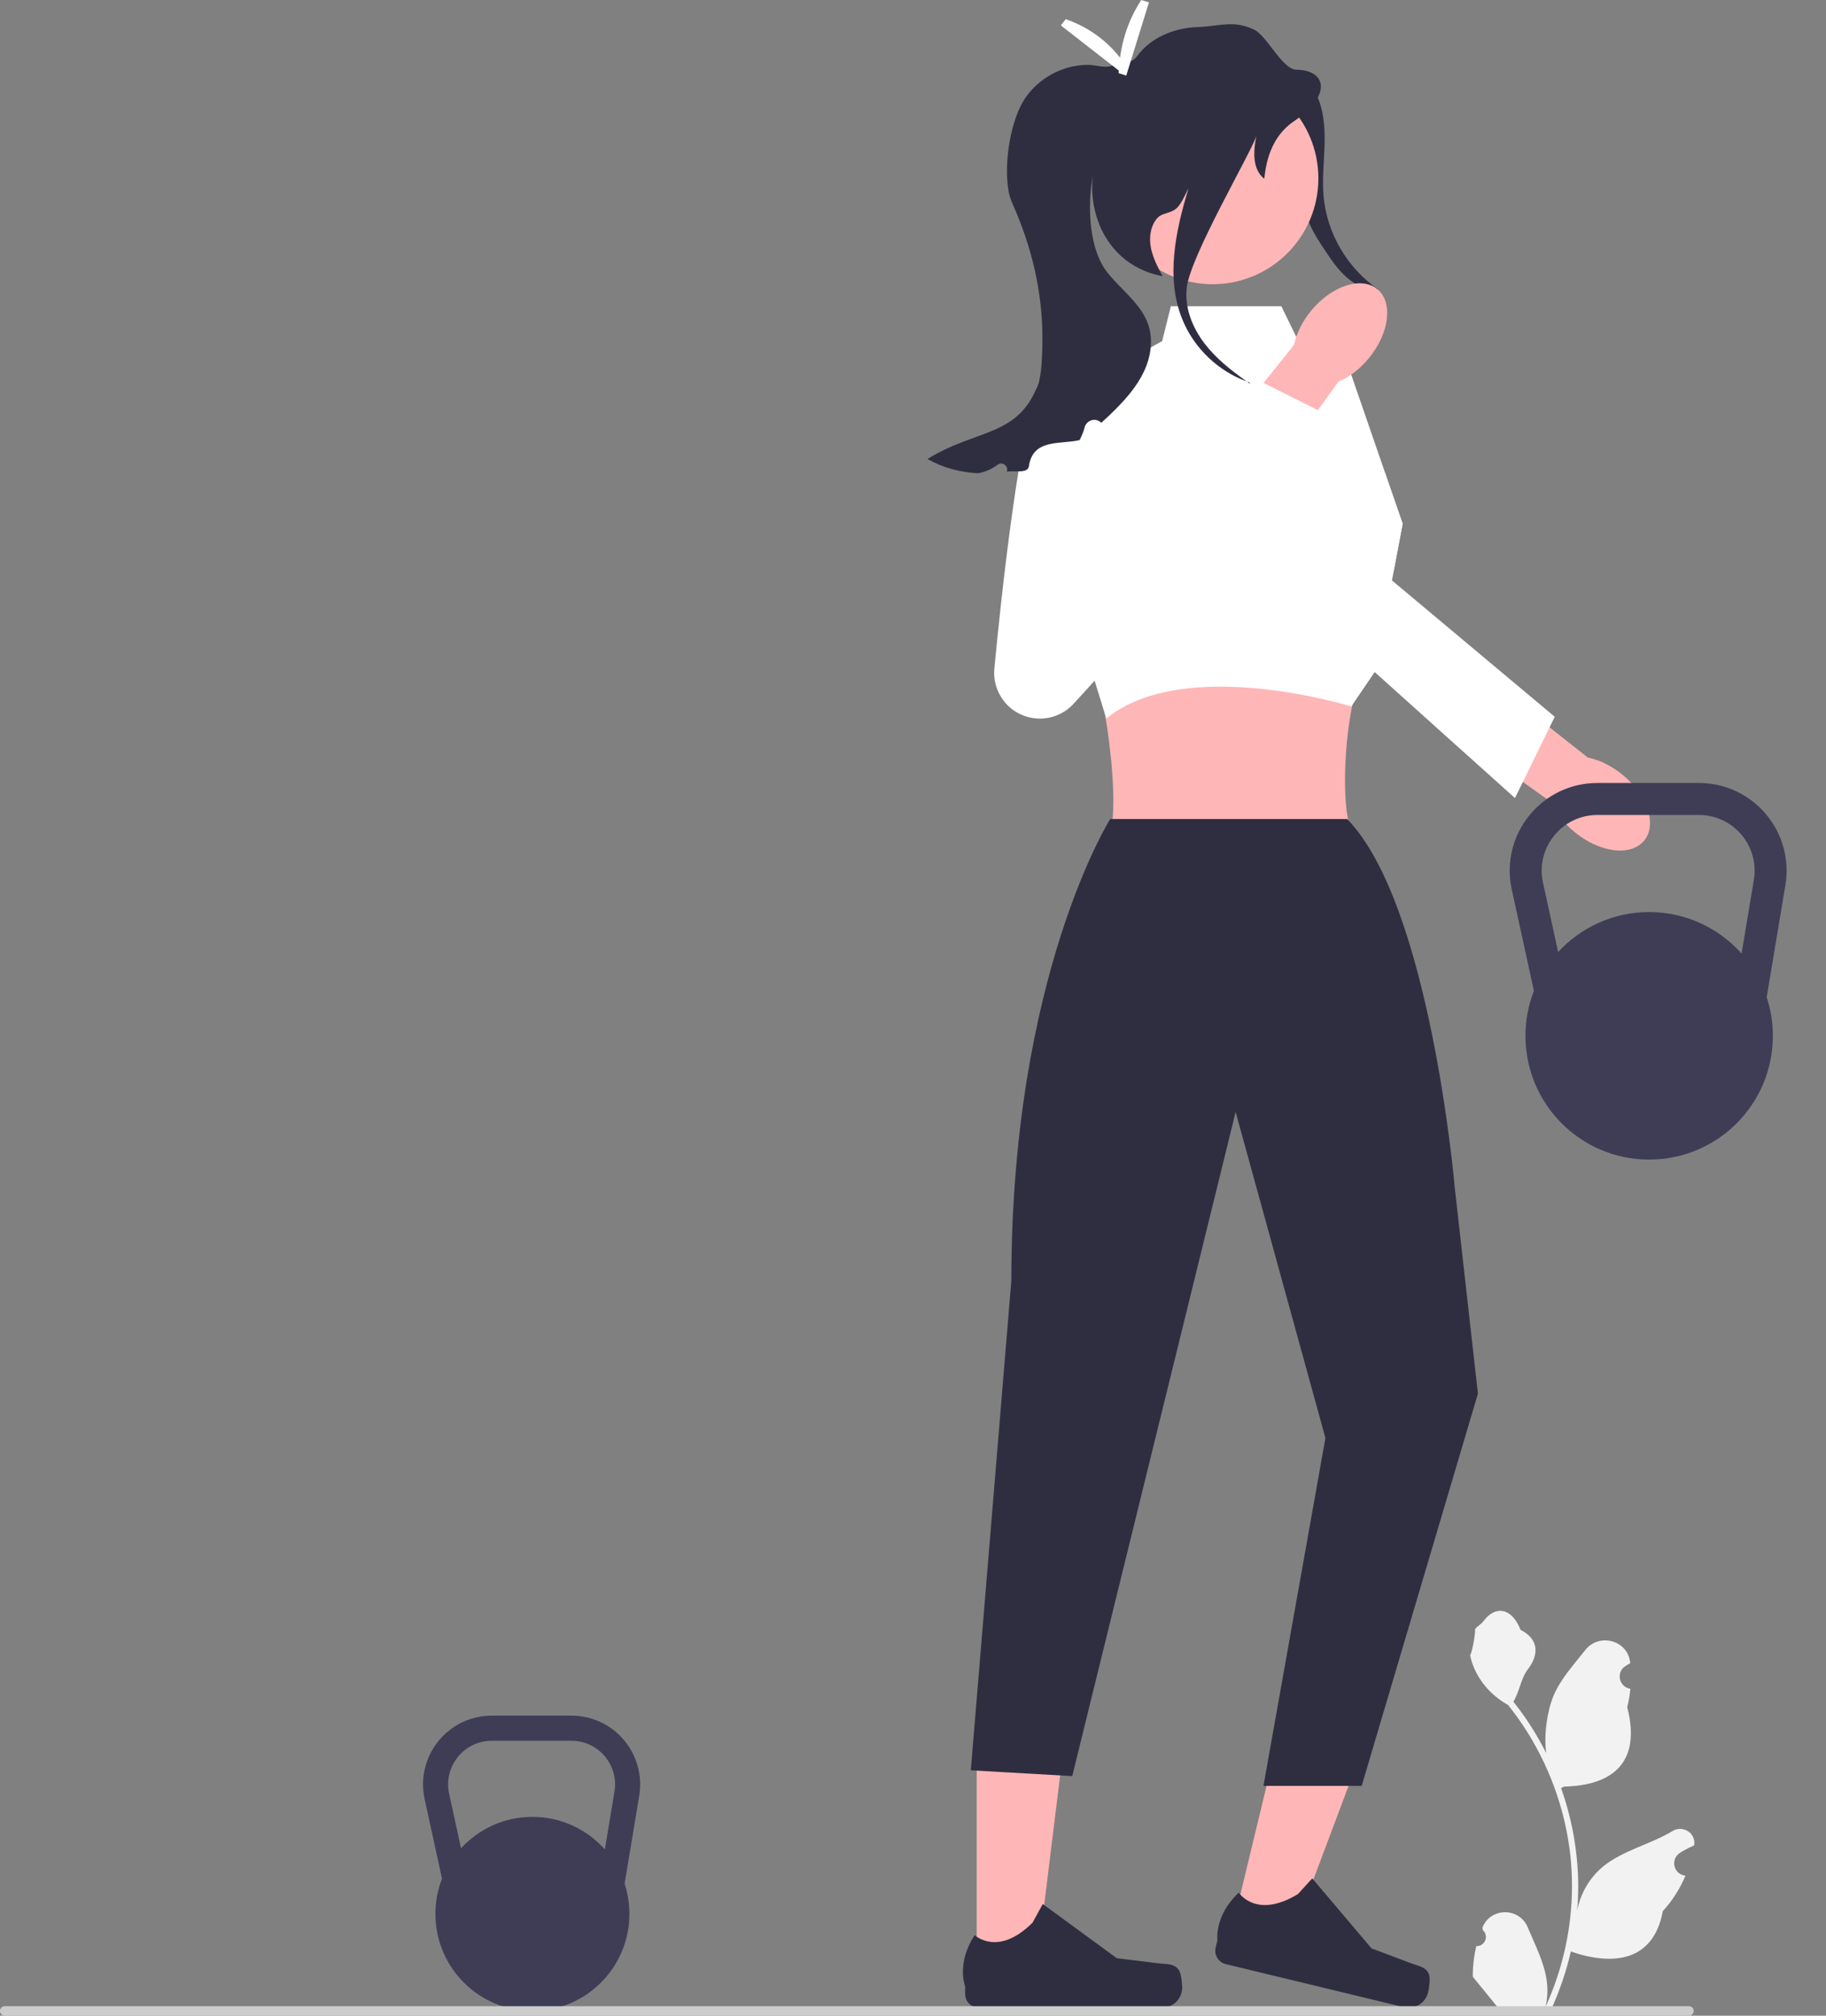 <svg width="29" height="32" viewBox="0 0 29 32" fill="none" xmlns="http://www.w3.org/2000/svg">
<rect x="0" y="0" width="29" height="32" fill="#808080" stroke="none"/>
<g clip-path="url(#clip0_3246_28812)">
<path d="M20.23 1.03C20.509 1.023 20.763 1.221 20.891 1.468C21.02 1.716 21.043 2.004 21.037 2.282C21.03 2.561 20.996 2.84 21.021 3.117C21.073 3.707 21.404 4.267 21.895 4.598C21.71 4.612 21.528 4.527 21.388 4.404C21.248 4.282 21.143 4.126 21.04 3.971C20.953 3.84 20.865 3.708 20.803 3.564C20.711 3.353 20.676 3.122 20.643 2.894C20.562 2.332 20.487 1.77 20.419 1.207" fill="#2F2E41"/>
<path d="M15.512 31.309L16.452 31.309L16.899 27.685L15.512 27.685L15.512 31.309Z" fill="#FFB6B6"/>
<path d="M18.73 31.288C18.759 31.337 18.775 31.496 18.775 31.553C18.775 31.73 18.632 31.872 18.456 31.872H15.546C15.425 31.872 15.328 31.775 15.328 31.655V31.534C15.328 31.534 15.184 31.169 15.48 30.721C15.48 30.721 15.849 31.072 16.399 30.522L16.561 30.227L17.737 31.087L18.388 31.167C18.53 31.185 18.657 31.164 18.73 31.288Z" fill="#2F2E41"/>
<path d="M19.566 30.625L20.48 30.846L21.765 27.427L20.417 27.102L19.566 30.625Z" fill="#FFB6B6"/>
<path d="M22.7 31.36C22.717 31.415 22.695 31.573 22.681 31.628C22.64 31.8 22.468 31.905 22.296 31.864L19.467 31.181C19.351 31.153 19.279 31.035 19.307 30.918L19.335 30.8C19.335 30.8 19.281 30.413 19.674 30.046C19.674 30.046 19.95 30.474 20.614 30.068L20.841 29.82L21.782 30.931L22.396 31.162C22.53 31.213 22.658 31.223 22.7 31.36Z" fill="#2F2E41"/>
<path d="M25.016 13.216C24.84 13.075 24.712 12.905 24.64 12.737L22.887 11.49L23.505 10.673L25.217 12.026C25.395 12.062 25.588 12.153 25.763 12.295C26.163 12.619 26.32 13.088 26.114 13.343C25.907 13.598 25.416 13.541 25.016 13.216Z" fill="#FFB6B6"/>
<path d="M24.692 11.379L24.61 11.546L24.186 12.414L24.06 12.669L22.824 11.56L21.831 10.668L19.495 8.571C19.333 8.426 19.254 8.228 19.254 8.032C19.254 7.797 19.367 7.563 19.586 7.421C19.721 7.334 19.882 7.294 20.042 7.307C20.422 7.34 21.186 7.41 21.996 7.507L22.275 8.314L22.138 9.039L21.766 8.929L22.105 9.213L24.692 11.379Z" fill="white"/>
<path d="M17.305 10.524C17.485 10.525 17.862 12.964 17.581 13.331C17.35 13.632 21.583 13.331 21.583 13.331C21.185 13.25 21.364 10.644 21.792 10.524L19.238 9.741L17.305 10.524Z" fill="#FFB6B6"/>
<path d="M21.395 13.002H17.632C17.632 13.002 16.062 15.494 16.062 20.326L15.418 28.104L17.029 28.196L19.624 17.653L21.05 22.829L20.066 28.351H21.626L23.472 22.124L23.104 18.854C23.104 18.854 22.719 14.359 21.395 13.002Z" fill="#2F2E41"/>
<path d="M22.277 8.314L22.14 9.039L22.107 9.213L21.833 10.668L21.461 11.215C21.461 11.215 18.812 10.394 17.57 11.407L16.57 8.176L17.629 5.875L18.457 5.415L18.595 4.862H20.35L20.62 5.415L21.403 5.783L21.998 7.507L22.277 8.314Z" fill="white"/>
<path d="M21.739 5.687C21.596 5.861 21.425 5.988 21.257 6.059L19.996 7.802L19.184 7.178L20.551 5.476C20.588 5.298 20.68 5.106 20.823 4.932C21.151 4.535 21.622 4.382 21.875 4.59C22.128 4.799 22.067 5.29 21.739 5.687Z" fill="#FFB6B6"/>
<path d="M18.34 5.905C18.34 5.905 17.004 5.17 16.57 5.905C16.2 6.531 15.879 9.698 15.792 10.614C15.777 10.774 15.816 10.935 15.903 11.072C16.159 11.475 16.729 11.524 17.052 11.171L21.186 6.639L19.901 5.996L17.698 8.292L18.34 5.905Z" fill="white"/>
<path d="M19.258 4.512C20.186 4.512 20.938 3.76 20.938 2.832C20.938 1.904 20.186 1.152 19.258 1.152C18.33 1.152 17.578 1.904 17.578 2.832C17.578 3.76 18.33 4.512 19.258 4.512Z" fill="#FFB6B6"/>
<path d="M20.551 1.924C20.289 2.1 20.121 2.397 20.079 2.838C19.914 2.708 19.89 2.47 19.952 2.166C19.838 2.477 18.909 4.061 18.848 4.562C18.809 4.881 18.937 5.202 19.133 5.457C19.316 5.694 19.554 5.881 19.799 6.055C19.339 5.888 18.957 5.518 18.775 5.064C18.512 4.408 18.668 3.679 18.875 2.991C18.826 3.083 18.757 3.249 18.677 3.314C18.573 3.398 18.451 3.372 18.368 3.476C18.267 3.602 18.248 3.779 18.279 3.938C18.311 4.096 18.388 4.242 18.463 4.385C17.398 4.184 17.081 2.967 17.568 2.138C17.257 2.697 17.189 3.822 17.585 4.323C17.807 4.605 18.129 4.824 18.24 5.165C18.317 5.404 18.275 5.671 18.168 5.898C18.06 6.126 17.893 6.32 17.715 6.499C17.642 6.572 17.568 6.643 17.49 6.712C17.404 6.624 17.258 6.666 17.226 6.784C17.209 6.85 17.181 6.918 17.146 6.987C16.83 7.059 16.405 6.96 16.34 7.403C16.323 7.521 16.109 7.468 15.99 7.487C16.022 7.399 15.919 7.32 15.844 7.377C15.745 7.451 15.64 7.495 15.53 7.513C15.249 7.498 14.974 7.426 14.73 7.287C15.507 6.803 16.189 6.943 16.493 6.079C16.54 5.944 16.556 5.662 16.555 5.345C16.553 4.626 16.384 3.921 16.093 3.263C16.057 3.183 16.03 3.106 16.018 3.038C15.934 2.549 16.066 1.876 16.28 1.56C16.494 1.244 16.865 1.04 17.247 1.03C17.438 1.024 17.551 1.108 17.72 1.018C17.9 0.921 17.942 1.048 18.064 0.884C18.281 0.593 18.652 0.442 19.015 0.43C19.379 0.417 19.582 0.315 19.913 0.468C20.122 0.564 20.362 1.104 20.592 1.107C21.067 1.114 21.159 1.513 20.551 1.924Z" fill="#2F2E41"/>
<path d="M19.854 6.093C19.836 6.081 19.819 6.068 19.801 6.056C19.815 6.061 19.829 6.067 19.843 6.071L19.854 6.093Z" fill="#2F2E41"/>
<path d="M28.044 12.922C27.779 12.609 27.392 12.43 26.982 12.43H25.369C24.946 12.43 24.55 12.619 24.285 12.949C24.019 13.279 23.919 13.706 24.009 14.119L24.361 15.73C24.274 15.952 24.227 16.192 24.227 16.444C24.227 17.529 25.106 18.409 26.191 18.409C27.277 18.409 28.156 17.529 28.156 16.444C28.156 16.23 28.122 16.025 28.058 15.832L28.355 14.051C28.423 13.647 28.309 13.235 28.044 12.922ZM26.191 14.479C25.62 14.479 25.105 14.724 24.746 15.113L24.505 14.011C24.448 13.748 24.512 13.477 24.681 13.268C24.849 13.058 25.101 12.938 25.369 12.938H26.982C27.242 12.938 27.488 13.052 27.657 13.251C27.825 13.449 27.897 13.711 27.854 13.968L27.659 15.138C27.299 14.734 26.775 14.479 26.191 14.479Z" fill="#3F3D56"/>
<path d="M9.908 27.622C9.701 27.377 9.397 27.236 9.075 27.236H7.811C7.479 27.236 7.169 27.385 6.96 27.643C6.752 27.902 6.673 28.237 6.744 28.561L7.02 29.825C6.952 29.998 6.915 30.187 6.915 30.384C6.915 31.235 7.605 31.925 8.456 31.925C9.306 31.925 9.996 31.235 9.996 30.384C9.996 30.217 9.969 30.055 9.92 29.904L10.152 28.508C10.205 28.191 10.116 27.868 9.908 27.622ZM8.456 28.843C8.007 28.843 7.604 29.035 7.322 29.341L7.133 28.476C7.088 28.27 7.139 28.058 7.271 27.893C7.403 27.729 7.6 27.635 7.811 27.635H9.075C9.28 27.635 9.472 27.724 9.604 27.88C9.736 28.036 9.793 28.241 9.759 28.442L9.606 29.36C9.324 29.043 8.913 28.843 8.456 28.843Z" fill="#3F3D56"/>
<path d="M17.887 1.2L17.766 1.162C17.784 0.735 17.899 0.346 18.125 0L18.247 0.038L17.887 1.2Z" fill="white"/>
<path d="M17.887 1.05L17.808 1.151L16.848 0.404L16.926 0.304C17.35 0.453 17.66 0.713 17.887 1.05Z" fill="white"/>
<path d="M23.447 30.894C23.579 30.902 23.652 30.738 23.552 30.643L23.542 30.604C23.544 30.601 23.545 30.597 23.546 30.594C23.68 30.276 24.131 30.279 24.263 30.597C24.381 30.879 24.53 31.162 24.567 31.461C24.583 31.593 24.576 31.727 24.547 31.857C24.821 31.256 24.966 30.601 24.966 29.941C24.966 29.776 24.957 29.61 24.939 29.445C24.923 29.31 24.902 29.175 24.875 29.042C24.728 28.323 24.409 27.638 23.95 27.066C23.729 26.945 23.545 26.756 23.434 26.53C23.394 26.448 23.363 26.361 23.348 26.271C23.373 26.274 23.442 25.892 23.424 25.868C23.459 25.815 23.521 25.789 23.559 25.737C23.75 25.479 24.012 25.524 24.149 25.874C24.441 26.022 24.444 26.267 24.264 26.502C24.15 26.652 24.135 26.854 24.035 27.014C24.045 27.028 24.055 27.04 24.066 27.054C24.255 27.296 24.418 27.556 24.556 27.83C24.517 27.526 24.574 27.16 24.672 26.923C24.784 26.654 24.993 26.428 25.177 26.195C25.398 25.916 25.851 26.038 25.89 26.392C25.891 26.395 25.891 26.399 25.892 26.402C25.864 26.418 25.837 26.434 25.811 26.451C25.662 26.55 25.713 26.781 25.89 26.809L25.894 26.809C25.884 26.908 25.868 27.005 25.843 27.101C26.079 28.015 25.569 28.347 24.841 28.362C24.825 28.37 24.809 28.379 24.793 28.387C24.867 28.594 24.926 28.807 24.97 29.023C25.009 29.214 25.036 29.407 25.051 29.6C25.07 29.845 25.069 30.09 25.048 30.334L25.049 30.325C25.102 30.057 25.247 29.806 25.459 29.632C25.775 29.373 26.221 29.277 26.561 29.069C26.725 28.969 26.935 29.098 26.906 29.288L26.905 29.297C26.854 29.318 26.805 29.342 26.757 29.369C26.729 29.384 26.703 29.401 26.676 29.418C26.527 29.517 26.579 29.748 26.756 29.775L26.76 29.776C26.762 29.776 26.765 29.777 26.768 29.777C26.681 29.983 26.56 30.175 26.408 30.34C26.261 31.137 25.626 31.213 24.948 30.981H24.948C24.873 31.304 24.765 31.62 24.626 31.92H23.476C23.472 31.908 23.468 31.894 23.465 31.882C23.571 31.888 23.678 31.882 23.783 31.863C23.698 31.758 23.612 31.652 23.527 31.548C23.525 31.546 23.523 31.544 23.521 31.542C23.478 31.488 23.435 31.435 23.391 31.381L23.391 31.381C23.389 31.217 23.408 31.053 23.447 30.894Z" fill="#F2F2F2"/>
<path d="M0 31.924C0 31.967 0.034 32.001 0.076 32.001H26.823C26.865 32.001 26.899 31.967 26.899 31.924C26.899 31.882 26.865 31.849 26.823 31.849H0.076C0.034 31.849 0 31.882 0 31.924Z" fill="#CCCCCC"/>
</g>
<defs>
<clipPath id="clip0_3246_28812">
<rect width="28.375" height="32" fill="white"/>
</clipPath>
</defs>
</svg>
